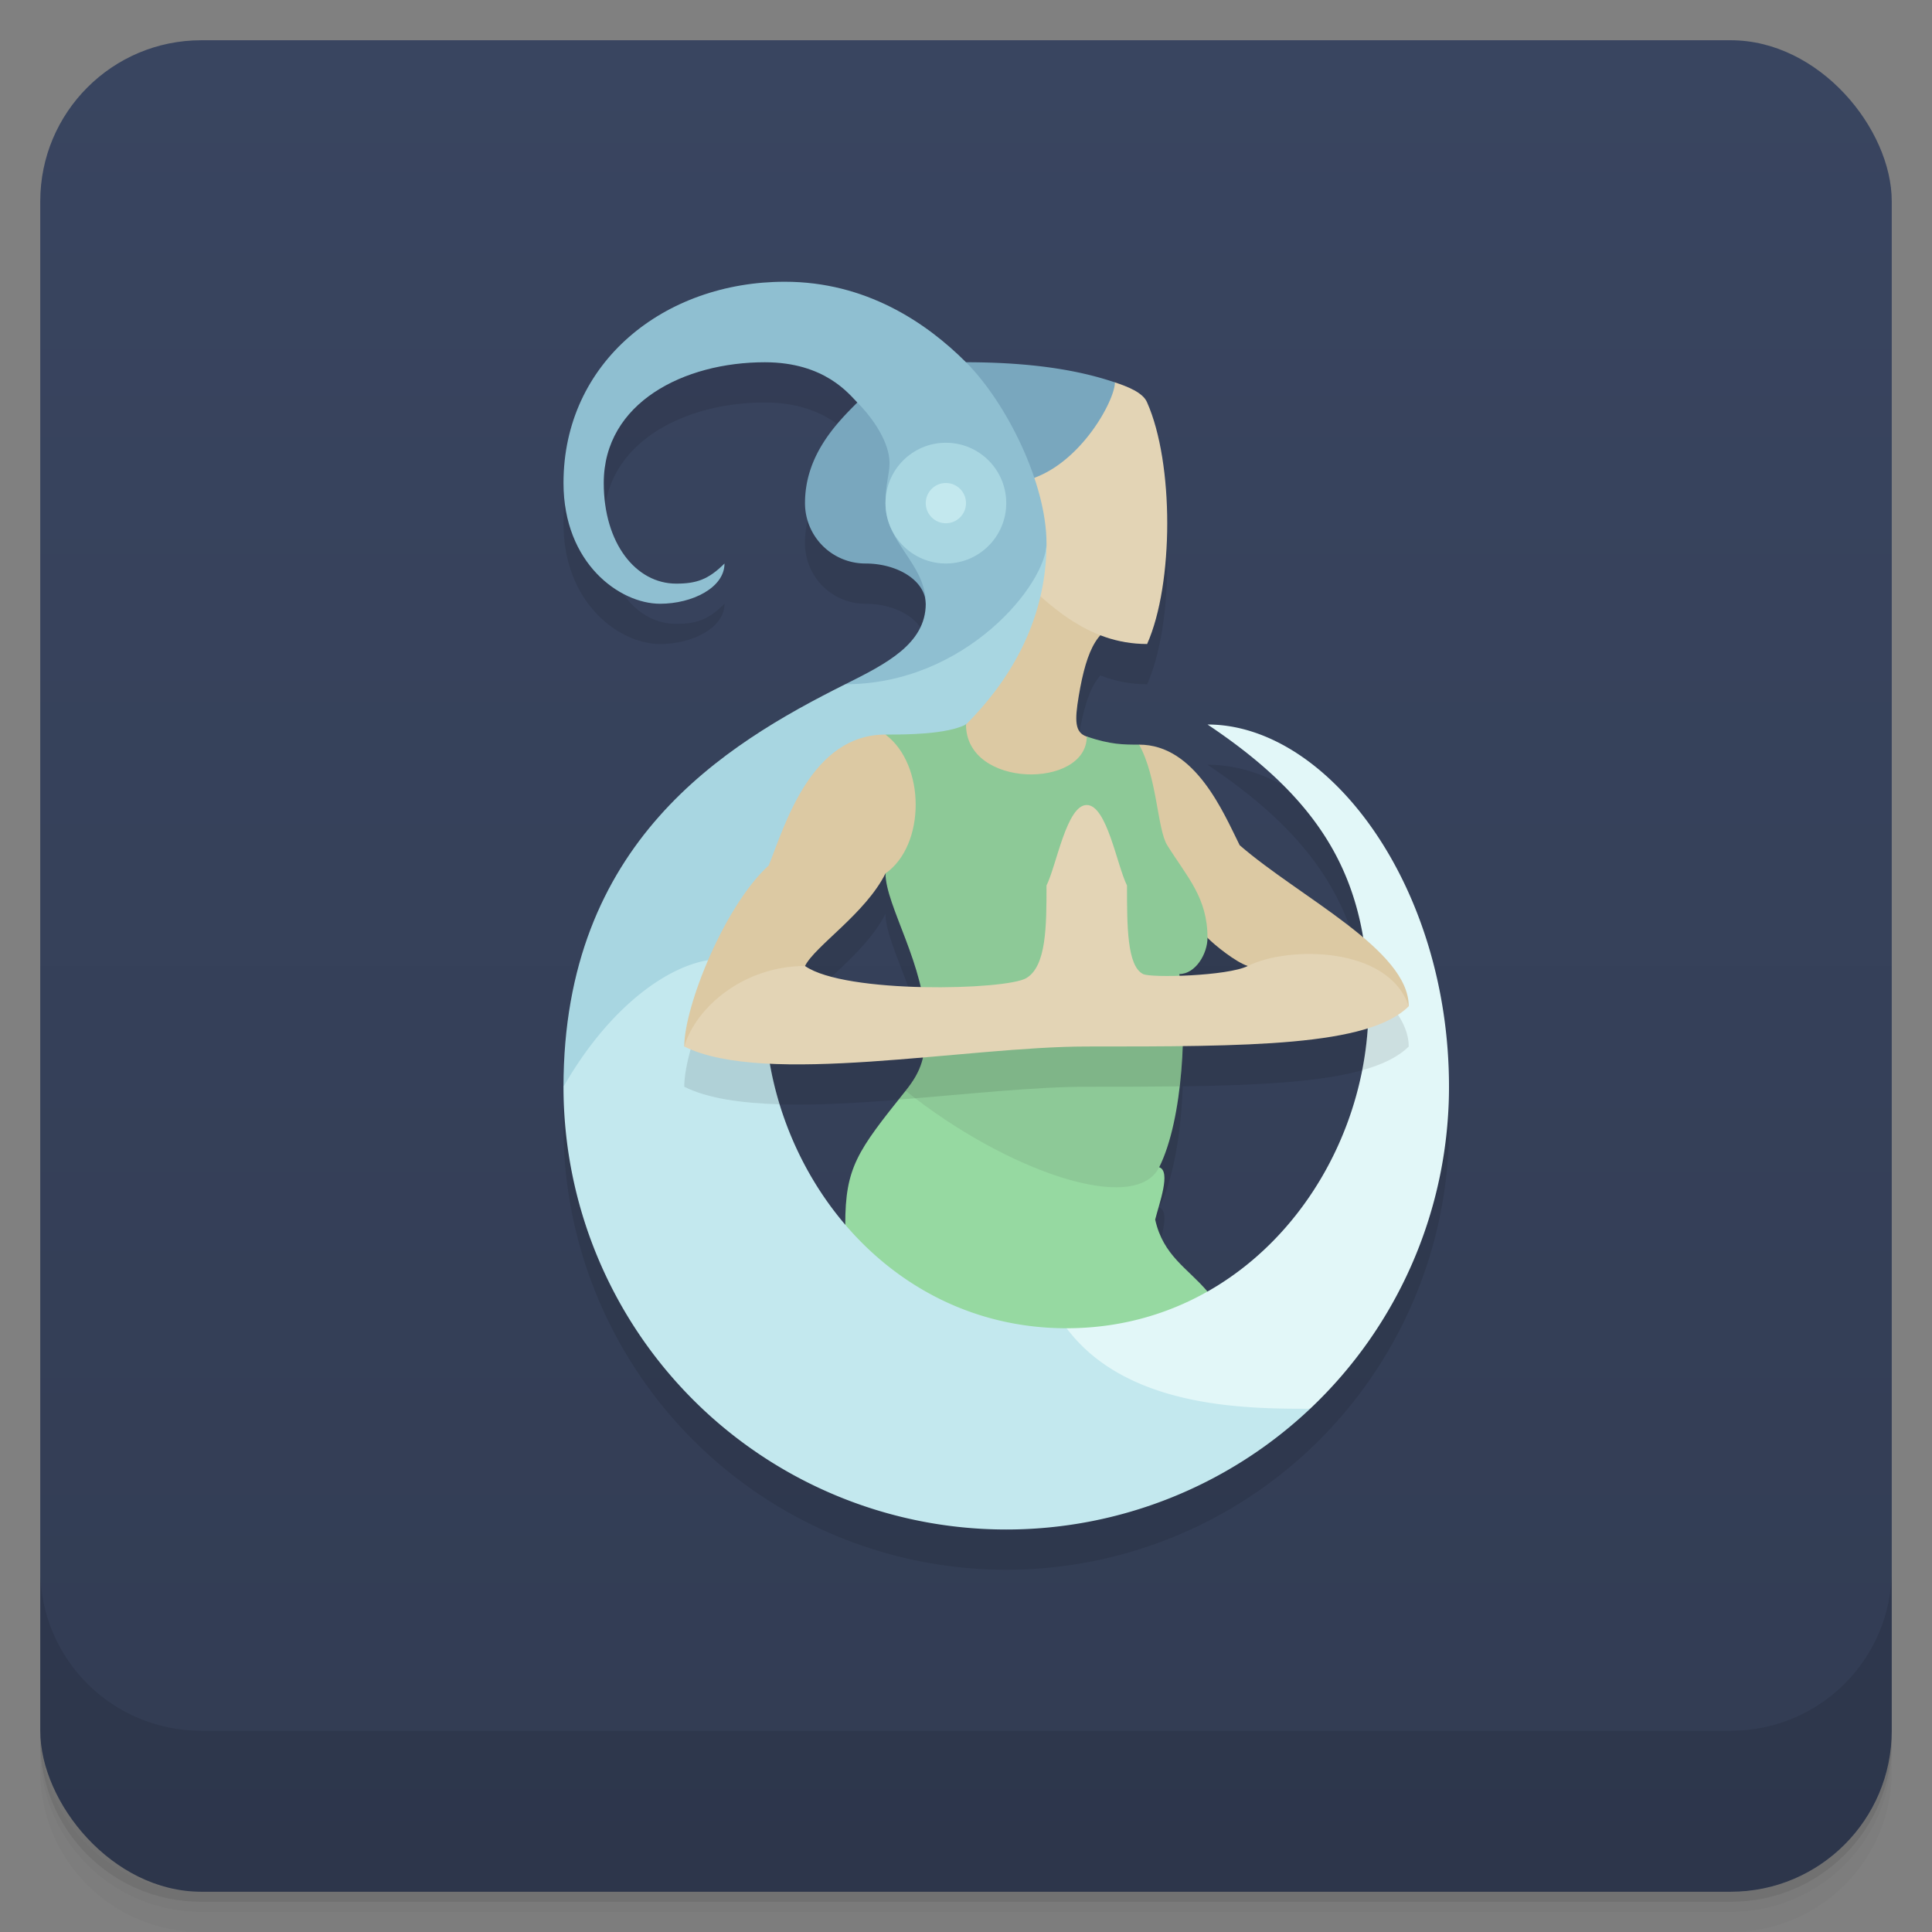 <svg version="1.1" viewBox="0 0 48 48" xmlns="http://www.w3.org/2000/svg">
 <rect x="0" y="0" width="48" height="48" fill="#808080" stroke="none"/>
 <defs>
  <linearGradient id="bg" x2="0" y1="1" y2="47" gradientUnits="userSpaceOnUse">
   <stop stop-color="#394560" offset="0"/>
   <stop stop-color="#323c53" offset="1"/>
  </linearGradient>
 </defs>
 <path d="m1 43v0.25c0 2.216 1.784 4 4 4h38c2.216 0 4-1.784 4-4v-0.25c0 2.216-1.784 4-4 4h-38c-2.216 0-4-1.784-4-4zm0 0.5v0.5c0 2.216 1.784 4 4 4h38c2.216 0 4-1.784 4-4v-0.5c0 2.216-1.784 4-4 4h-38c-2.216 0-4-1.784-4-4z" style="opacity:.02"/>
 <path d="m1 43.25v0.25c0 2.216 1.784 4 4 4h38c2.216 0 4-1.784 4-4v-0.25c0 2.216-1.784 4-4 4h-38c-2.216 0-4-1.784-4-4z" style="opacity:.05"/>
 <path d="m1 43v0.25c0 2.216 1.784 4 4 4h38c2.216 0 4-1.784 4-4v-0.25c0 2.216-1.784 4-4 4h-38c-2.216 0-4-1.784-4-4z" style="opacity:.1"/>
 <rect x="1" y="1" width="46" height="46" rx="4" style="fill:url(#bg)"/>
 <path d="m1 39v4c0 2.216 1.784 4 4 4h38c2.216 0 4-1.784 4-4v-4c0 2.216-1.784 4-4 4h-38c-2.216 0-4-1.784-4-4z" style="opacity:.1"/>
 <path d="m19.5 8c-3 0-5.5 2-5.5 5 0 2 1.4 3 2.4 3 0.8 0 1.6-0.4 1.6-1-0.4 0.4-0.7 0.5-1.2 0.5-1 0-1.8-1-1.8-2.5 0-2 2-3 4-3 1.5 0 2.1 0.8 2.3 1-0.5 0.5-1.3 1.3-1.3 2.5a1.5 1.5 0 0 0 1.5 1.5 1.5 1 0 0 1 1.5 1c0 1-1 1.5-2 2-3 1.5-7 3.925-7 10a11 11 0 0 0 11 11 11 11 0 0 0 11-11c0-5-3-9-6-9 2.39 1.594 3.509 3.19 3.865 5.289-0.917-0.776-2.191-1.533-3.065-2.289-0.4-0.8-1.1-2.5-2.5-2.5-0.4 0-0.7 0-1.3-0.2-0.3-0.1-0.3-0.4-0.2-1 0.122-0.726 0.279-1.232 0.54-1.519 0.355 0.137 0.737 0.219 1.16 0.219 0.666-1.5 0.666-4.5 0-6-0.1-0.25-0.5-0.4-0.8-0.5-0.6-0.2-1.7-0.5-3.7-0.5-1-1-2.5-2-4.5-2zm2.5 14.7c0 0.624 0.608 1.678 0.875 2.823-1.169-0.028-2.384-0.179-2.875-0.523 0.25-0.5 1.5-1.3 2-2.3zm8 1.6c0.2 0.2 0.7 0.6 1 0.7-0.293 0.147-1.063 0.223-1.693 0.242-2e-3 -0.013-4e-3 -0.03-7e-3 -0.042 0.4 0 0.7-0.5 0.7-0.9zm3.975 2.251c-0.181 2.651-1.648 5.22-3.975 6.537-0.5-0.588-1.1-0.888-1.3-1.788 0.1-0.4 0.4-1.2 0.1-1.3 0.369-0.737 0.547-1.926 0.585-3.012 1.955-0.025 3.547-0.113 4.59-0.437zm-11.045 0.722c-0.07 0.296-0.198 0.537-0.43 0.827-1.2 1.5-1.5 1.9-1.5 3.322-0.963-1.129-1.614-2.527-1.873-3.994 1.134 0.053 2.472-0.041 3.803-0.155z" opacity=".1"/>
 <path d="m22.5 27.1c-1.2 1.5-1.5 1.9-1.5 3.328 0 1.572 2 3.572 4 3.572s5-1 5-1.912c-0.5-0.588-1.1-0.888-1.3-1.788 0.1-0.4 0.4-1.2 0.1-1.3z" fill="#96d9a1"/>
 <path d="m25 14-1 4c-1 1 0 2 1.5 2s2.1-1.5 1.5-1.7c-0.3-0.1-0.3-0.4-0.2-1 0.2-1.2 0.5-1.8 1.2-1.8z" fill="#dcc9a3"/>
 <path d="m28.5 16c0.666-1.5 0.666-4.5 0-6-0.1-0.25-0.5-0.4-0.8-0.5l-2.7 0.5v4c1 1 2 2 3.5 2z" fill="#e3d4b5"/>
 <path d="m24 9-2.7 1c-0.5 0.5-1.3 1.3-1.3 2.5a1.5 1.5 0 0 0 1.5 1.5 1.5 1 0 0 1 1.5 1l2-3c1.6 0 2.7-2 2.7-2.5-0.6-0.2-1.7-0.5-3.7-0.5z" fill="#79a7be"/>
 <path d="m26 13.5c0-1.5-1-3.5-2-4.5s-2.5-2-4.5-2c-3 0-5.5 2-5.5 5 0 2 1.4 3 2.4 3 0.8 0 1.6-0.4 1.6-1-0.4 0.4-0.7 0.5-1.2 0.5-1 0-1.8-1-1.8-2.5 0-2 2-3 4-3 1.5 0 2.1 0.8 2.3 1 0.4 0.4 0.8 1 0.8 1.5 0 0.3-0.1 0.5-0.1 1 0 1 1 1.5 1 2.5s-1 1.5-2 2l2 1c1-1 3-3 3-4.5z" fill="#8fbfd1"/>
 <circle cx="23.5" cy="12.5" r="1.5" fill="#a8d6e1"/>
 <circle cx="23.5" cy="12.5" r=".5" fill="#c3e8ee"/>
 <path d="m26 13.5c0 1-2 3.5-5 3.5-3 1.5-7 3.925-7 10l5-2c0-4 3-5 5-7 1-1 2-2.5 2-4.5z" fill="#a8d6e1"/>
 <path d="m32.55 35a11 11 0 0 1-7.55 3 11 11 0 0 1-11-11c2-3.5 5-4 5-2 0 4 3 8 7.5 8z" fill="#c3e8ee"/>
 <path d="m34 25c0-3-1-5-4-7 3 0 6 4 6 9a11 11 0 0 1-3.45 8c-1.55 0-4.55 0-6.05-2 4.5 0 7.5-4 7.5-8z" fill="#e2f7f8"/>
 <path d="m19.1 22.5c-1.1 1-2.1 3.5-2.1 4.5 0.578 0.289 1.411 0.408 2.369 0.436-0.241-0.789-0.369-1.612-0.369-2.436zm14.9 2.5c0 0.533-0.055 1.066-0.158 1.59 0.507-0.142 0.9-0.332 1.158-0.59 0-0.55-0.419-1.085-1.016-1.609 0.01 0.199 0.016 0.401 0.016 0.609z" opacity=".1"/>
 <path d="m24 19v2l-2 0.7c-0.5 1-1.75 1.8-2 2.3l-3 2c0-1 1-3.5 2.1-4.5 0.4-1 1.05-3.25 2.9-3.25zm4 2 2 2.3c0.2 0.2 0.7 0.6 1 0.7l4 1c0-1.4-2.7-2.7-4.2-4-0.4-0.8-1.1-2.5-2.5-2.5z" fill="#dcc9a3"/>
 <path d="m27 18.3c0 1.3-3 1.3-3-0.3-0.5 0.25-1.5 0.25-2 0.25 1 0.75 1 2.75 0 3.45 0 0.8 1 2.3 1 3.8 0 0.75-0.1 1.1-0.5 1.6 2.5 2 5.7 3.1 6.3 1.9s0.7-3.6 0.5-4.8c0.4 0 0.7-0.5 0.7-0.9 0-1-0.5-1.5-1-2.3-0.25-0.4-0.25-1.7-0.7-2.5-0.4 0-0.7 0-1.3-0.2z" fill="#8dc997"/>
 <path d="m27 21c-0.5 0-0.75 1.5-1 2 0 1 0 2.001-0.5 2.301-0.246 0.147-1.336 0.245-2.5 0.224-2e-3 0.732-0.105 1.081-0.5 1.575-0.064 0.08-0.115 0.146-0.174 0.22 1.662-0.131 3.359-0.32 4.674-0.32 0.819 0 1.584-1e-3 2.311-0.01 0.069-0.595 0.093-1.207 0.078-1.752-0.481 0.018-0.901 6e-3 -0.989-0.038-0.4-0.2-0.4-1.2-0.4-2.2-0.25-0.5-0.5-2-1-2z" opacity=".1"/>
 <path d="m27 20c-0.5 0-0.75 1.5-1 2 0 1 0 2-0.5 2.3s-4.5 0.4-5.5-0.3c-1.5 0-2.7 1-3 2 2 1 7 0 10 0 4 0 7 0 8-1-0.5-1.5-3-1.5-4-1-0.5 0.25-2.4 0.3-2.6 0.2-0.4-0.2-0.4-1.2-0.4-2.2-0.25-0.5-0.5-2-1-2z" fill="#e3d4b5"/>
</svg>
